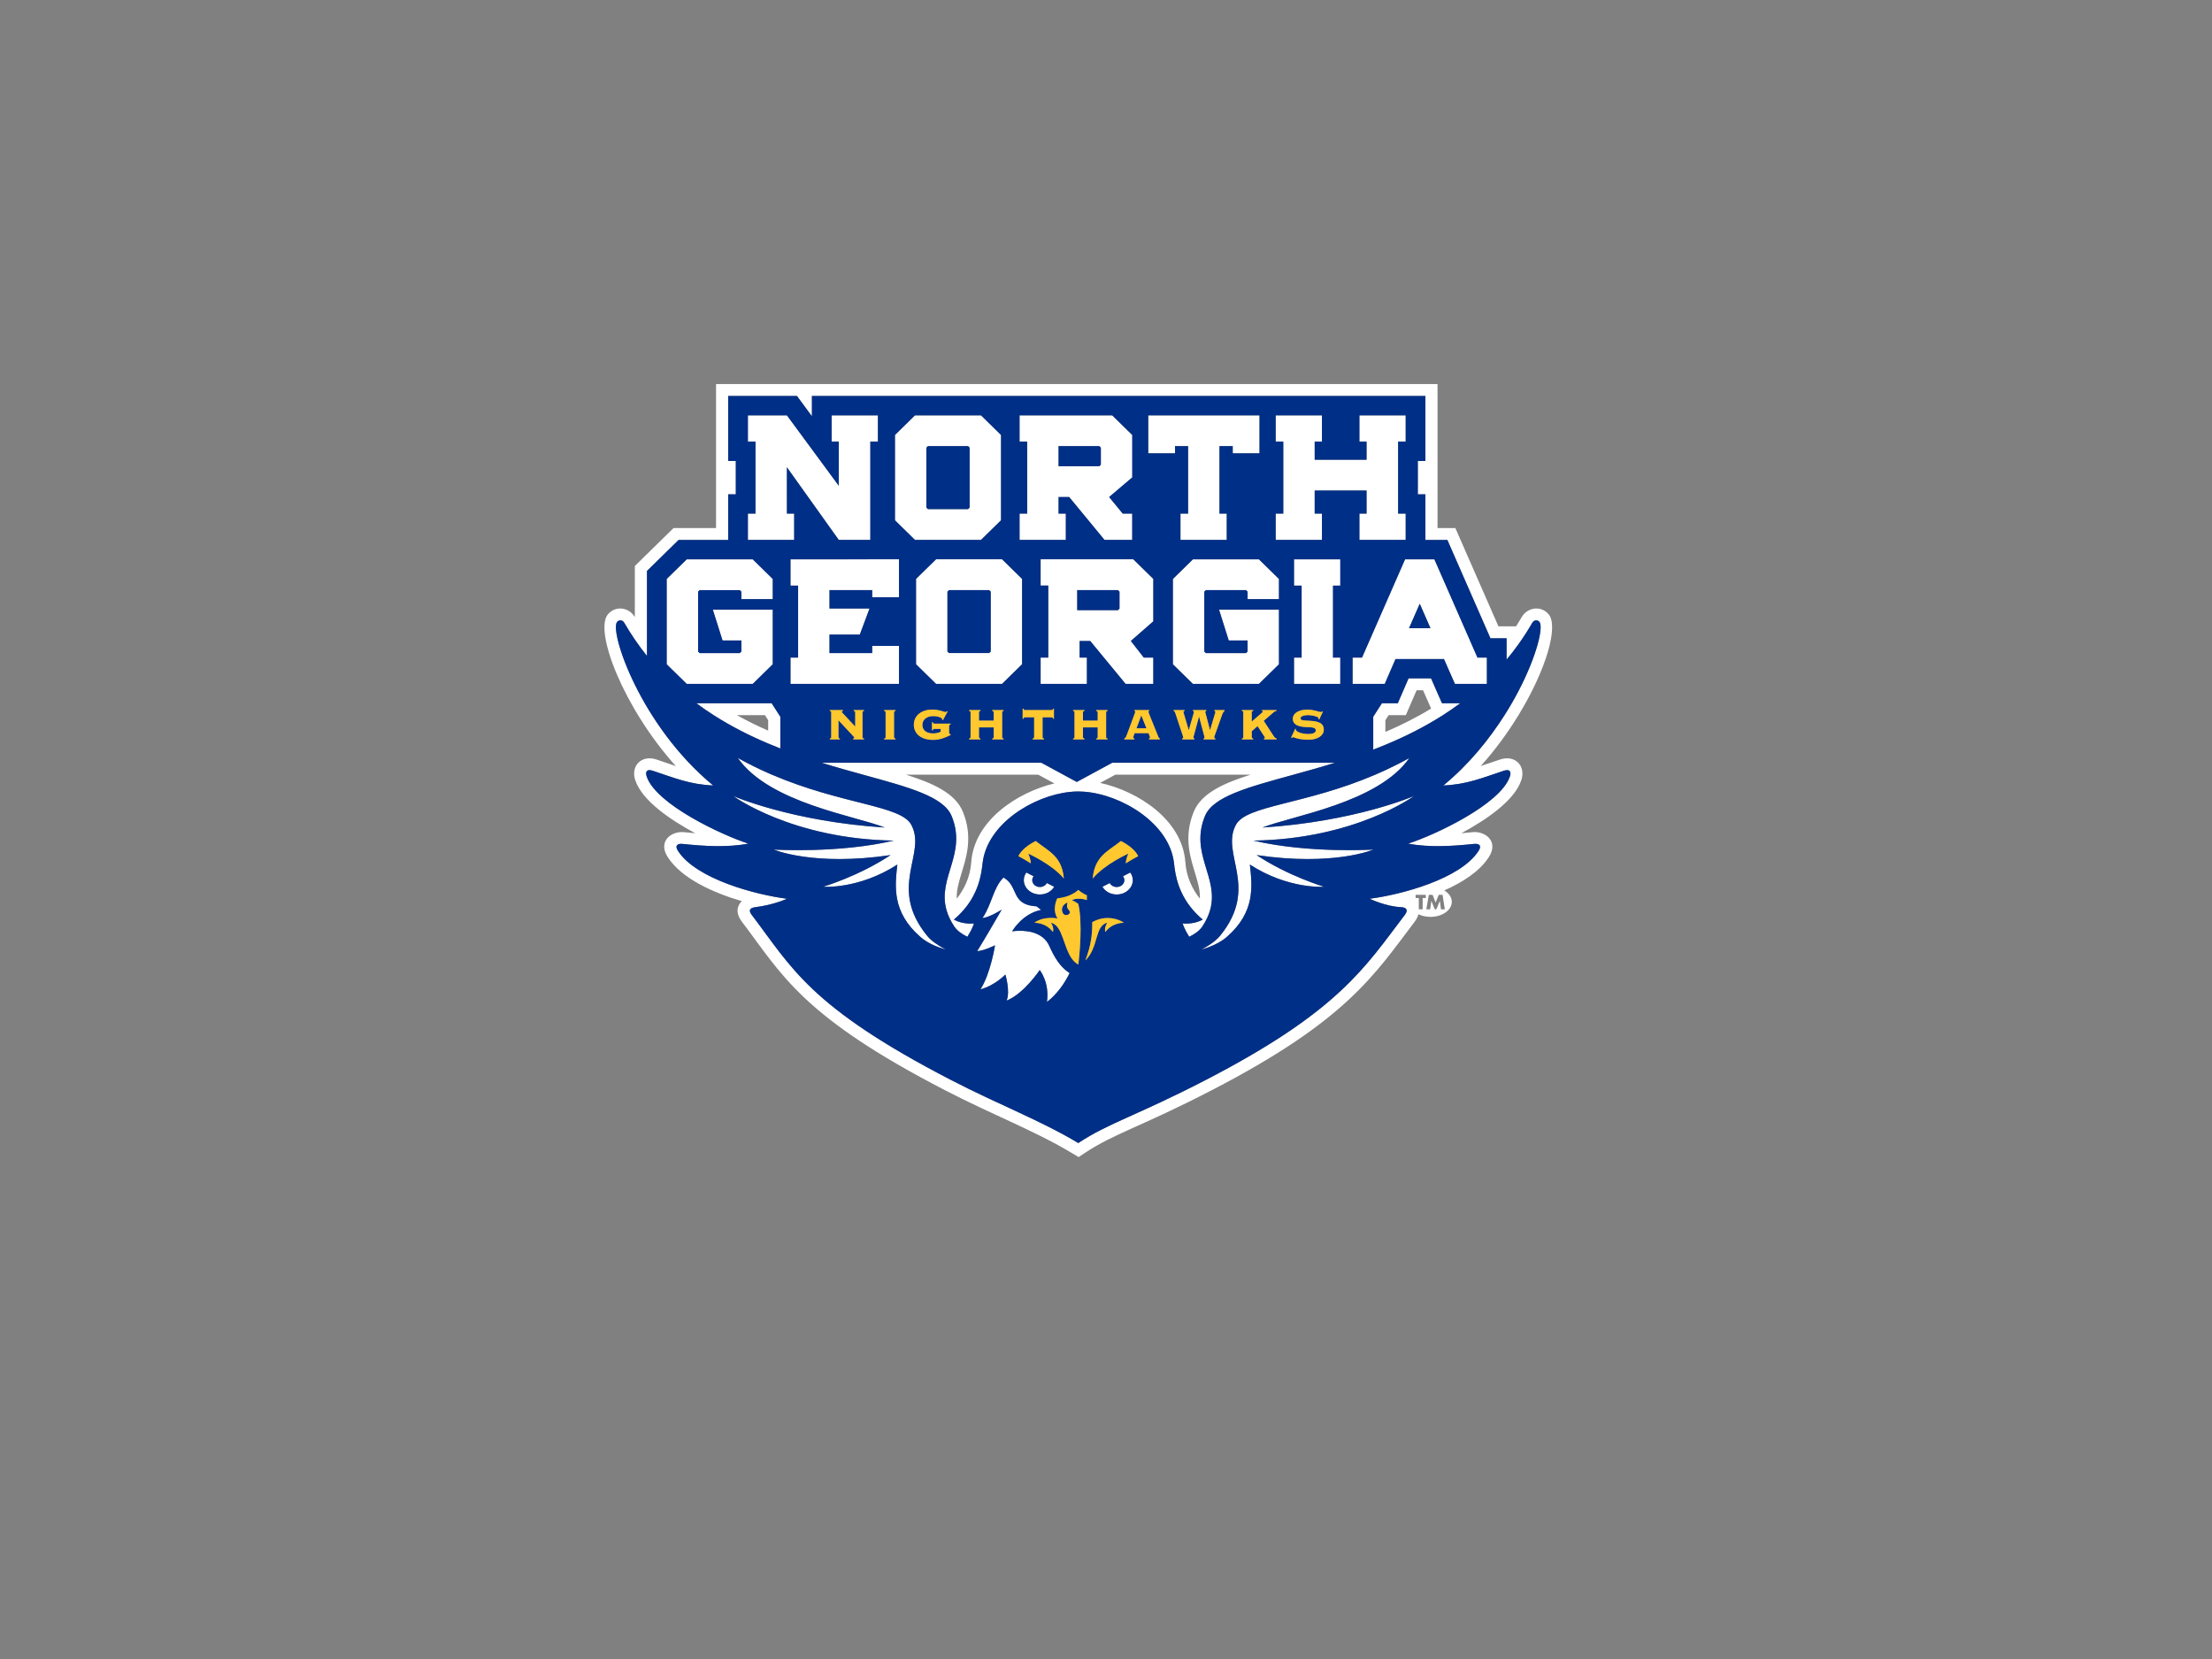 <svg clip-rule="evenodd" fill-rule="evenodd" stroke-linejoin="round" stroke-miterlimit="1.414" viewBox="0 0 8 6" xmlns="http://www.w3.org/2000/svg"><rect x="0" y="0" width="8" height="6" fill="#808080" stroke="none"/><g fill-rule="nonzero" transform="matrix(.034 0 0 .034 2.186 1.389)"><path d="m11.872 0v15.316h-4.52l-4.117 4.037v5.438c-.002-.004-.005-.008-.008-.012-.576-.994-1.987-1.271-2.84-.309-1.542 1.748 1.657 10.002 7.209 16.165-.65-.214-1.317-.454-2.058-.698-1.613-.531-2.766.694-2.256 2.207.714 2.124 3.606 4.15 6.381 5.635-.406-.034-.81-.072-1.207-.113-1.286-.134-2.83.933-1.715 2.662 1.47 2.276 4.827 3.778 7.869 4.674-.501.491-.696 1.259.024 2.205 1.062 1.396 1.978 2.707 2.988 4.01 1.036 1.333 2.182 2.675 3.682 4.09 2.998 2.83 7.345 5.889 14.936 9.814 5.128 2.653 9.523 4.299 13.498 6.686l.703.421.68-.453c1.521-1.008 2.975-1.692 5.039-2.625 2.078-.938 4.683-2.091 8.429-4.029 7.142-3.694 11.475-6.75 14.577-9.629 1.548-1.439 2.777-2.82 3.882-4.191 1.084-1.344 2.06-2.692 3.127-4.094.213-.28.344-.551.411-.809.363.174.805.278 1.279.278 1.254 0 2.271-.717 2.271-1.598 0-.488-.31-.922-.8-1.215 1.976-.875 3.765-2.035 4.734-3.535 1.115-1.729-.431-2.796-1.717-2.662-.397.041-.799.079-1.205.113 2.775-1.485 5.665-3.511 6.379-5.635.51-1.514-.641-2.738-2.254-2.207-.74.244-1.409.482-2.059.695 1.537-1.705 2.891-3.569 4.016-5.412h.027v-.041c2.924-4.804 4.277-9.449 3.165-10.709-.853-.962-2.264-.685-2.84.309-.197.34-.4.669-.608.994h-1.877l-4.584-10.457h-1.894v-15.316zm1.293 1.268h7.316l1.59 2.162v-2.162h65.254v6.912h-.804v3.545h.804v4.859h2.34l4.58 10.457h1.719v2.27c.445-.534.878-1.09 1.293-1.674.504-.708.984-1.45 1.438-2.236.183-.317.542-.352.759-.108.455.518-.262 3.589-2.197 7.313-.44.845-.945 1.724-1.512 2.615-1.636 2.577-3.798 5.251-6.504 7.478 2.516-.11 4.129-.807 6.438-1.57.579-.19.822.058.633.623-.994 2.953-8.002 6.232-10.811 7.131 2.237.435 4.777.265 6.988.033.594-.061.847.196.496.741-1.939 3.003-8.267 4.666-11.586 5.093 0 0 1.729.827 3.334.891.57.023.804.302.414.814-4.241 5.574-7.007 10.237-21.156 17.556-7.436 3.847-10.352 4.579-13.586 6.724-3.996-2.4-8.414-4.057-13.57-6.724-15.059-7.789-16.931-11.981-21.174-17.556-.39-.512-.152-.743.414-.814 1.969-.247 3.338-.891 3.338-.891-3.32-.427-9.651-2.09-11.59-5.093-.352-.545-.096-.802.498-.741 2.211.232 4.749.402 6.986-.033-2.809-.899-9.816-4.178-10.809-7.131-.19-.565.052-.813.631-.623 2.309.763 3.924 1.46 6.439 1.57-7.756-6.387-11.074-16.432-10.215-17.406.218-.243.576-.208.76.108.358.617.734 1.206 1.121 1.775.415.609.845 1.191 1.291 1.746v-2.115-6.926l3.362-3.295h5.277v-4.861h.811v-3.545h-.811v-6.912zm2.094 2.056v2.799h.81v7.658h-.81v2.799h4.923v-2.799h-.771l-.002-4.931 5.518 7.73h3.357v-9.404-1.053h.807v-2.799h-4.924v2.799h.76v4.693l-2.422-3.287-3.096-4.205zm56.143 0v2.799h.809v7.658h-.809v2.799h4.924v-2.799h-.774v-2.453h5.516v2.453h-.76v2.799h4.924v-2.799h-.807v-7.658h.807v-2.799h-4.924v2.799h.76v1.928h-5.516v-1.928h.774v-1.228-1.571zm-38.367.002-2.131 2.09v9.074l2.131 2.09h7.019l2.133-2.09v-7.951-1.123l-2.133-2.09zm11.123 0v2.799h.81v7.656h-.81v2.799h4.924v-2.799h-.774v-1.763h1.129l3.758 4.562h2.947v-2.799h-1.008l-1.447-1.763 2.459-2.092v-3.627-.885l-.531-.52-1.602-1.568zm13.688 0v4.039h2.849v-.761h1.391v7.177h-.812v2.799h4.923v-2.799h-.771v-7.177h1.408v.761h2.85v-.381-2.089-1.569zm-23.434 3.277h4.267l.168.167v6.367l-.168.166h-4.267l-.17-.166v-6.323-.045zm13.896 0h4.328l.168.165v1.806l-.168.164h-4.328zm-16.977 12.034-11.541.005v2.799h.812v7.657h-.812v2.798h2.88l8.661-.003v-.122-3.916h-2.852v.76h-4.537v-1.969h3.225l.129-.351.904-2.418h-4.258v-1.961h4.537v.762h2.852zm15.068 0v2.798h.81v7.659h-.81v2.798h4.924v-.121-2.677h-.776v-1.764h1.129l3.66 4.441.1.121h2.947v-.121-2.677h-1.01l-1.378-1.764 2.39-2.092v-4.512l-2.131-2.089zm-11.123.002-2.131 2.089v9.073l2.006 1.969.125.123h7.021l.123-.123 2.008-1.969v-3.506-5.567l-2.133-2.089h-1.373zm49.891.002-1.172 2.673-3.182 7.262-.228.522h-.109-.893v2.798h3.42l.055-.126.324-.752.613-1.413.154-.355h5.153l1.168 2.646h3.398v-.335-1.805-.658h-1l-4.582-10.457h-2.576zm-76.412.002-2.133 2.089v9.075l2.133 2.089h7.019l.129-.125 2.004-1.964v-5.805h-.598-5.777l1.033 3.277h2.002v1.174l-.168.166h-4.269l-.166-.166v-6.367l.166-.164h4.267l.17.164v.791h3.34v-2.145l-2.133-2.09h-7.019zm53.846 0-2.133 2.089v9.075l2.002 1.964.129.127h7.02l.128-.127 2.004-1.964v-5.805h-.595-5.78l1.036 3.277h2v1.174l-.168.166h-4.268l-.168-.166v-6.367l.168-.166h4.268l.168.166v.791h3.339v-2.145l-2.132-2.09h-7.018zm10.75 0v2.798h.81v7.657h-.81v2.798h4.924v-.126-2.672h-.774v-7.657h.774v-2.798zm-36.699 3.273h4.269l.168.166v6.367l-.168.164h-4.269l-.166-.164v-2.154-4.213zm13.641 0h4.326l.17.164v1.807l-.17.164h-4.326zm36.434 1.453 1.141 2.604h-2.282zm-1.191 7.938-.202.463-.607 1.406-.338.777h-.162-1.525l-.815 1.27-.107.166v3.5c.43-.165.859-.337 1.291-.516 2.064-.855 4.133-1.881 6.121-3.152.622-.398 1.236-.82 1.84-1.268h-1.938l-.062-.139-1.106-2.507zm.855 1.267h.686l.859 1.944c-1.582.966-3.22 1.781-4.865 2.486v-1.248l.344-.533h1.83zm-70.131 1.377-4.272.002h-2.207c.605.449 1.217.872 1.84 1.27 1.884 1.204 3.842 2.188 5.797 3.015.431.183.863.358 1.293.526v-1.356-2.019l-.108-.166-.814-1.272zm-2.174 1.272h2.99l.342.531v1.113c-1.121-.491-2.237-1.034-3.332-1.644zm.103 4.551c3.352 4.801 12.542 6.154 15.625 7.4-9.902-.64-16.111-3.352-16.111-3.352s6.254 4.583 17.076 4.741c-5.848 1.382-12.77.957-12.77.957s4.24 1.804 12.432.584c-3.376 2.243-7.171 3.367-7.171 3.367s3.769.299 7.888-2.36c-.246 2.267-.61 5.025 2.444 7.69.75.655 1.729 1.067 2.623 1.328.031.009.063.019.093.027-.026-.013-.053-.028-.08-.043-.781-.417-1.484-.898-1.914-1.425-4.236-5.209.008-8.717-1.691-11.818-1.134-2.073-7.357-2.124-14.814-5.319-.134-.057-.267-.113-.401-.172-1.06-.466-2.139-.997-3.231-1.606zm71.437 0c-.861.48-1.715.912-2.555 1.3-.361.168-.72.324-1.076.477-7.458 3.195-13.681 3.246-14.814 5.318-1.7 3.102 2.545 6.612-1.692 11.82-.3.367-.733.71-1.23 1.026-.241.154-.497.301-.762.441.285-.08.58-.179.875-.293.654-.253 1.307-.595 1.842-1.062 3.054-2.665 2.69-5.422 2.443-7.69 4.119 2.659 7.889 2.36 7.889 2.36s-3.798-1.124-7.174-3.368c8.193 1.22 12.432-.584 12.432-.584s-6.918.425-12.768-.957c10.822-.158 17.074-4.738 17.074-4.738s-6.207 2.71-16.109 3.35c3.083-1.246 12.272-2.599 15.625-7.401zm-62.526.509c1.534.475 3.017.887 4.407 1.268 4.847 1.334 8.571 2.318 9.427 4.404 1.645 4.013-1.503 6.514-.56 9.952.154.563.414 1.151.828 1.775.297.449.787.813 1.408 1.113.23-.37.434-.747.586-1.113.041-.103.082-.205.115-.305-.228.02-.441.02-.638.006-.935-.061-1.502-.42-1.502-.42.26-.216.493-.437.711-.66 1.908-1.966 2.214-4.139 2.338-5.299.443-4.174 5.35-7.213 9.306-7.619.299-.031.594-.049.879-.049.198 0 .4.011.604.026 3.988.288 9.13 3.371 9.584 7.642.122 1.16.43 3.334 2.34 5.299.216.224.449.444.71.66 0 0-.568.359-1.503.42-.198.014-.41.014-.639-.006.034.1.071.202.115.305.151.366.357.745.586 1.113.621-.3 1.113-.664 1.41-1.113.414-.624.673-1.212.826-1.775.943-3.438-2.205-5.939-.56-9.952.855-2.086 4.58-3.07 9.428-4.404 1.39-.381 2.872-.793 4.406-1.268h-4.537-19.16l-3.459 1.875-.311.166-.293-.156-3.475-1.885h-18.838zm8.973 1.268h14.07l1.717.93c-3.991.96-8.534 3.981-8.842 8.384-.111 1.616-.778 2.907-1.541 3.876-.035-.795.166-1.58.438-2.479.137-.46.282-.921.41-1.393.139-.516.253-1.043.318-1.589.136-1.153.048-2.407-.519-3.793-.825-2.009-3.299-3.046-5.784-3.85-.087-.029-.178-.057-.267-.086zm22.275 0h14.391c-.088.029-.178.057-.265.086-2.485.804-4.96 1.841-5.785 3.85-.568 1.386-.656 2.64-.52 3.793.065.546.18 1.073.318 1.589.128.472.274.933.412 1.393.27.899.473 1.683.438 2.478-.763-.968-1.432-2.26-1.545-3.875-.312-4.492-4.995-7.543-9.06-8.437l1.617-.877zm-9.473 10.406c-.17.236-.265.514-.265.813 0 .843.766 1.525 1.711 1.525.66 0 1.231-.333 1.517-.82l-.777-.399c-.132.249-.414.424-.743.424-.449 0-.814-.327-.814-.727 0-.156.056-.298.15-.416zm11.059 0-.779.4c.094.118.148.261.148.416 0 .402-.363.727-.812.727-.33 0-.615-.175-.742-.424l-.78.399c.287.487.858.82 1.522.82.944 0 1.711-.682 1.711-1.525 0-.299-.1-.578-.268-.813zm-13.486.533c-1.114 1.118-1.236 2.857-2.24 4.315.799-.088 2.047-.897 2.047-.897s-.627 1.093-1.356 2.33c-.22.373-.448.757-.673 1.131-.2.334-.398.658-.58.953.717-.027 1.902-.623 1.902-.623s-.483 3.05-1.553 4.686c1.539-.401 2.651-1.578 2.651-1.578s.545 1.782.132 2.777c1.838-.727 3.522-3.254 3.522-3.254s1.069 1.318.769 3.401c1.132-.879 1.9-2.032 2.413-3.077-.705-.455-1.33-1.119-2-2.527-.054-.114-.107-.231-.161-.353-.175-.395-.426-.698-.716-.926-1.248-.983-3.241-.631-3.241-.631s1.078-1.896 3.084-2.277l-.474-.381c-2.814-.155-1.859-2.132-3.526-3.069zm43.84 1.842h1.082v.34h-.128-.207v1.201h-.403-.006v-.055-.949-.197h-.338zm1.403 0h.402l.012.033.307.791.337-.824h.405l.238 1.541h-.408l-.115-.887h-.004l-.375.887h-.164l-.36-.887h-.004l-.131.887h-.406l.233-1.346z" fill="#fff"/><path d="m13.165 1.268v6.912h.81v3.545h-.81v4.861h-5.278l-3.361 3.293v9.043c-.446-.555-.876-1.137-1.291-1.744-.387-.569-.763-1.161-1.121-1.78-.184-.316-.542-.348-.76-.103-.859.974 2.459 11.017 10.214 17.404-2.514-.11-4.13-.809-6.439-1.57-.579-.191-.821.057-.631.621.993 2.953 8 6.234 10.809 7.133-2.237.435-4.775.263-6.986.033-.594-.062-.849.197-.498.74 1.939 3.004 8.27 4.667 11.59 5.094 0 0-1.369.645-3.338.891-.566.071-.804.303-.414.814 4.243 5.574 6.115 9.766 21.174 17.555 5.156 2.667 9.574 4.324 13.57 6.723 3.234-2.144 6.15-2.876 13.586-6.723 14.149-7.319 16.915-11.981 21.156-17.555.39-.511.156-.792-.414-.814-1.605-.064-3.334-.891-3.334-.891 3.319-.427 9.648-2.09 11.586-5.094.352-.543.098-.802-.496-.74-2.211.23-4.751.402-6.988-.033 2.809-.899 9.818-4.18 10.811-7.133.19-.564-.054-.812-.633-.621-2.309.761-3.922 1.46-6.437 1.57 2.705-2.227 4.867-4.9 6.504-7.478.566-.89 1.071-1.771 1.511-2.618 1.935-3.722 2.653-6.792 2.198-7.308-.218-.245-.576-.213-.76.103-.454.787-.934 1.532-1.438 2.239-.415.583-.848 1.139-1.293 1.672v-2.061-.207h-1.718l-4.581-10.457h-2.339v-4.859h-.805v-3.545h.805v-6.912h-65.255v2.16l-1.59-2.16zm2.094 2.058h4.15l3.096 4.201 2.422 3.29v-3.436-1.258h-.76v-2.797h4.924v2.797h-.807v10.457h-3.357l-5.518-7.73.002 4.931h.772v2.799h-.817-4.107v-2.799h.81v-7.658h-.81zm17.775 0h7.019l2.133 2.09v9.074l-2.133 2.09h-5.902-.984-.133l-2.131-2.09v-7.472-1.602zm11.123 0h9.855l1.602 1.571.531.517v4.514l-2.459 2.09 1.447 1.763h1.008v2.799h-2.947l-3.758-4.562h-1.129v1.763h.774v2.799h-4.03-.894v-2.799h.81v-7.291-.367h-.81zm13.688 0h11.838v4.039h-2.85v-.761h-1.408v7.177h.772v2.799h-4.924v-2.799h.812v-7.177h-1.39v.761h-2.85v-1.094-1.375zm13.557 0h4.922v2.797h-.772v1.93h5.516v-1.93h-.76v-1.226-1.571h4.924v2.797h-.807v7.658h.807v2.799h-.068-1.168-3.688v-2.799h.76v-2.453h-5.516v2.453h.772v2.799h-4.922v-2.799h.808v-6.277-1.381h-.808v-1.226zm-36.99 3.278-.168.166v6.367l.168.164h4.267l.168-.164v-6.367l-.168-.166h-.34zm13.896 0v2.134h4.328l.17-.164v-1.806l-.17-.164zm-16.977 12.033v4.041h-2.852v-.762h-4.537v1.961h4.258l-.903 2.418-.132.351h-3.223v1.969h4.537v-.762h2.852v4.04l-8.659.003h-.992-1.89v-.125-2.673h.812v-3.661-3.996h-.601-.211v-1.615-1.183zm3.945 0h7.02l2.132 2.091v9.075l-2.007 1.968-.123.122h-7.022l-.125-.122-2.006-1.968v-3.508-5.567zm11.121 0h9.858l2.13 2.089v4.512l-2.39 2.092 1.379 1.764h1.01v2.798h-2.948l-.101-.121-3.659-4.441h-1.128v1.764h.773v2.798h-4.924v-.121-2.677h.813v-7.659h-.813zm38.77.004h3.117l4.583 10.457h1.002v2.798h-.36-1.916-1.125l-1.166-2.646h-5.154l-.153.355-.611 1.412-.326.754-.055.125h-.551-2.869v-.125-1.289-1.385h1.002l.229-.521 3.181-7.26 1.172-2.676zm-76.412.002h7.019l2.131 2.089v2.145h-3.338v-.586-.205l-.17-.166h-4.265l-.17.166v6.367l.17.164h4.265l.17-.164v-1.174h-2.002l-1.035-3.277h6.375v5.805l-2.002 1.964-.129.125h-.834-5.722-.463l-2.133-2.089v-.393-8.682zm53.846 0h7.02l2.131 2.089v2.145h-3.338v-.586-.205l-.17-.166h-4.268l-.168.166v6.367l.168.164h4.268l.17-.164v-1.174h-2.004l-1.033-3.277h6.375v5.805l-2.002 1.964-.129.125h-7.02l-.131-.125-2.002-1.964v-9.075zm10.75 0h4.924v2.798h-.773v7.657h.773v2.798h-4.924v-.125-2.673h.811v-7.657h-.811zm-36.699 3.273-.166.166v6.367l.166.164h4.27l.168-.164v-2.154-4.213l-.168-.166zm13.639 0v2.135h4.33l.168-.166v-1.805l-.168-.164zm36.436 1.453-1.14 2.604h2.281zm-1.191 7.938h2.393l1.103 2.507.063.139h1.937c-.604.448-1.219.87-1.84 1.268-1.989 1.271-4.057 2.297-6.121 3.152-.431.179-.861.351-1.291.516v-1.354-2.146l.107-.166.815-1.27h1.689l.336-.775.608-1.407zm-69.275 2.644h1.529l.814 1.272.108.166v3.375c-.43-.168-.862-.343-1.293-.526-1.955-.827-3.913-1.812-5.797-3.015-.623-.398-1.236-.821-1.84-1.27h2.207l4.271-.002zm28.23.576h.09c.03.125.06.153.173.153h2.801c.115 0 .144-.028.174-.153h.086v1.075h-.086c-.03-.124-.059-.155-.174-.155h-.951v2.094c0 .113.026.144.152.174v.082h-1.203v-.082c.126-.03.158-.061.158-.174v-2.094h-.957c-.113 0-.143.031-.173.155h-.09v-.379-.127zm-9.612.102c.78 0 1.24.265 1.403.265.055 0 .096-.03.15-.095l.072.031-.213.393-.015.031-.272.502-.08-.03c.013-.017.02-.035.02-.054 0-.166-.443-.35-.981-.35-.688 0-1.142.386-1.142.932 0 .557.423.908 1.131.908.29 0 .55-.053.816-.172v-.308h-.66c-.115 0-.144.024-.174.148h-.086v-.855h.086c.03.125.059.148.174.148h1.713v.088c-.128.03-.158.067-.158.18v.689c0 .113.03.142.158.172v.082c-.635.309-1.18.517-1.858.517-1.33 0-2.049-.695-2.049-1.615 0-.347.108-.664.309-.924.025-.031.05-.061.076-.089.335-.365.875-.594 1.58-.594zm39.897.004c.731 0 1.234.256 1.421.256.067 0 .102-.005.145-.077l.078.036-.174.375-.213.455-.078-.035c.006-.037.018-.059.018-.077 0-.15-.446-.312-.969-.343-.057-.004-.116-.008-.174-.008-.059 0-.113.004-.166.008-.397.03-.619.167-.619.33 0 .243.35.232 1.027.267.98.054 1.452.309 1.452.938 0 .606-.617 1.076-1.639 1.076-1.064 0-1.577-.279-1.645-.279-.041 0-.073.033-.121.093l-.078-.035.442-.949.078.035c-.013.018-.02.036-.02.055 0 .214.589.473 1.344.473.507 0 .785-.154.785-.374 0-.343-.386-.337-.978-.361-.979-.036-1.469-.321-1.469-.885 0-.138.035-.268.105-.384.209-.354.72-.59 1.448-.59zm-50.8.047h1.391v.084c-.084.023-.121.06-.121.101 0 .043.044.077.097.137l.206.221.216.232.914.982v-1-.214-.286c0-.113-.03-.143-.158-.173v-.084h1.09v.084c-.128.03-.158.06-.158.173v2.604c0 .112.03.144.158.174v.082h-1.15v-.082c.085-.024.123-.061.123-.102s-.043-.082-.098-.142l-1.59-1.709v1.779c0 .112.024.144.151.174v.082h-1.071v-.082c.128-.03.153-.062.153-.174v-2.055-.263-.286c0-.113-.025-.143-.153-.173zm5.783 0h1.202v.084c-.127.03-.157.06-.157.173v2.604c0 .112.03.144.157.174v.082h-1.202v-.082c.127-.03.151-.062.151-.174v-2.166-.152-.286c0-.113-.024-.143-.151-.173zm9.036 0h1.203v.084c-.126.03-.158.06-.158.173v.866h1.574v-.58-.069-.217c0-.113-.031-.143-.158-.173v-.084h1.203v.084c-.128.03-.151.06-.151.173v2.604c0 .112.023.144.151.174v.082h-1.203v-.082c.127-.03.158-.062.158-.174v-1.02h-1.574v1.02c0 .112.032.144.158.174v.082h-1.203v-.082c.126-.03.152-.062.152-.174v-2.318-.022-.264c0-.113-.026-.143-.152-.173zm11.061 0h1.203v.084c-.126.03-.158.06-.158.173v.866h1.572v-.58-.28-.006c0-.113-.029-.143-.156-.173v-.084h1.203v.084c-.123.028-.149.059-.151.162 0 .003-.002.006-.002.011v2.604c0 .112.025.144.153.174v.082h-1.203v-.082c.127-.03.156-.062.156-.174v-1.02h-1.572v1.02c0 .112.032.144.158.174v.082h-1.203v-.082c.126-.03.152-.062.152-.174v-2.318-.233-.053c0-.113-.026-.143-.152-.173zm6.521 0h1.578v.084c-.058.005-.082.027-.087.076 0 .006-.002.012-.002.019 0 .018.018.089.054.184l.073.18.935 2.318c.031.077.05.133.158.174v.082h-1.16v-.082c.078-.018.115-.054.115-.108 0-.028-.012-.071-.037-.136l-.128-.337h-1.474l-.129.338c-.018.041-.024.071-.024.101 0 .078.043.119.127.143v.082h-1.082v-.082c.175-.089.219-.244.285-.428l.768-2.065.066-.179c.034-.089.051-.15.053-.178 0-.001.002-.005.002-.006 0-.065-.024-.089-.092-.096v-.084zm4.172 0h1.16v.084c-.001 0-.002.002-.003.002-.082.017-.118.047-.118.117 0 .03.013.072.032.125l.062.215.475 1.601.463-1.601.064-.221c.018-.065.024-.102.024-.119 0-.065-.032-.096-.104-.119v-.016-.068h1.416v.084c-.072.023-.109.054-.109.113 0 .012.012.054.031.125l.057.221.419 1.601.479-1.601.064-.221c.019-.071.032-.108.032-.119 0-.065-.031-.096-.104-.119v-.059-.025h1.07v.084c-.132.118-.198.255-.259.422l-.012.037-.799 2.242c-.017.047-.029.089-.029.131 0 .053.036.081.121.105v.096h-1.246v-.082c.072-.024.103-.054.103-.119 0-.03-.013-.072-.025-.125l-.561-2.113-.574 2.114c-.013.053-.025.095-.025.125 0 .065.031.095.103.119v.082h-1.295v-.096c.084-.017.11-.04.11-.123 0-.03-.007-.066-.026-.113l-.744-2.242-.096-.286c-.025-.07-.047-.114-.111-.15-.014-.007-.026-.016-.045-.023v-.084zm7.26 0h1.205v.084c-.127.03-.158.06-.158.173v.967l.787-.681.26-.227c.091-.077.144-.131.144-.16 0-.054-.029-.072-.101-.072v-.084h1.541v.084c-.169.03-.255.101-.334.173l-.33.286-.69.597 1.002 1.545c.12.184.206.309.369.35v.082h-1.347v-.082c.066-.018.101-.054.101-.102 0-.054-.047-.101-.089-.166l-.69-1.062-.623.545v.611c0 .112.031.144.158.174v.082h-1.205v-.082c.128-.03.152-.062.152-.174v-2.318-.286c0-.113-.024-.143-.152-.173zm-10.699.564-.514 1.371h1.063zm-42.922 4.529c1.094.609 2.174 1.14 3.23 1.606.134.059.268.116.401.174 7.457 3.195 13.682 3.242 14.814 5.314 1.7 3.103-2.544 6.612 1.693 11.82.429.527 1.132 1.009 1.912 1.426.027.015.052.028.078.043-.03-.009-.059-.018-.089-.027-.895-.261-1.875-.671-2.625-1.326-3.055-2.667-2.69-5.424-2.444-7.692-4.12 2.659-7.89 2.36-7.89 2.36s3.797-1.124 7.173-3.368c-8.192 1.22-12.432-.586-12.432-.586s6.92.427 12.77-.955c-10.822-.157-17.076-4.74-17.076-4.74s6.209 2.71 16.111 3.352c-3.083-1.247-12.274-2.599-15.627-7.401zm71.438 0c-3.352 4.802-12.542 6.155-15.625 7.401 9.903-.641 16.109-3.352 16.109-3.352s-6.252 4.583-17.074 4.74c5.849 1.382 12.768.956 12.768.956s-4.239 1.805-12.432.585c3.376 2.244 7.174 3.368 7.174 3.368s-3.77.299-7.889-2.36c.246 2.268.609 5.026-2.445 7.692-.535.466-1.186.807-1.84 1.06-.295.115-.59.212-.875.293.265-.14.521-.287.762-.441.497-.318.93-.661 1.23-1.028 4.237-5.208-.007-8.717 1.692-11.82 1.134-2.072 7.357-2.119 14.814-5.314.356-.153.715-.311 1.076-.479.84-.39 1.695-.82 2.555-1.3zm-62.525.51h23.377l3.475 1.883.293.16.31-.168 3.459-1.875h23.697c-1.533.475-3.016.887-4.406 1.27-4.847 1.332-8.571 2.314-9.428 4.402-1.645 4.011 1.504 6.514.563 9.951-.155.564-.414 1.151-.828 1.776-.298.448-.789.813-1.41 1.113-.229-.37-.435-.748-.586-1.113-.043-.103-.082-.205-.116-.305.229.02.442.02.639.008.935-.062 1.504-.42 1.504-.42-.261-.216-.495-.439-.711-.662-1.91-1.966-2.217-4.139-2.34-5.299-.453-4.271-5.595-7.353-9.584-7.643-.203-.015-.406-.025-.603-.025-.285 0-.58.017-.879.049-3.956.407-8.863 3.445-9.307 7.619-.124 1.16-.429 3.334-2.338 5.299-.217.223-.451.446-.711.662 0 0 .567.358 1.502.42.198.012.41.012.639-.008-.034.1-.073.2-.115.303-.153.366-.356.745-.586 1.115-.621-.3-1.111-.666-1.408-1.113-.414-.625-.675-1.212-.829-1.776-.942-3.437 2.206-5.94.561-9.951-.855-2.088-4.58-3.07-9.428-4.402-1.39-.383-2.872-.795-4.406-1.27zm22.773 8.326c1.396 1.107 2.794 1.617 2.998 3.989-1.303-1.555-3.803-2.656-3.803-2.656.278.532.283 1.041.283 1.041s-.564-.376-1.32-.766c.306-.624.984-1.171 1.842-1.608zm9.066 0c.855.437 1.535.984 1.838 1.608-.756.39-1.316.765-1.316.765s.006-.508.283-1.041c0 0-2.498 1.102-3.805 2.657.204-2.372 1.602-2.882 3-3.989zm-10.062 3.348.78.399c-.094.118-.151.263-.151.418 0 .401.366.726.815.726.328 0 .611-.175.742-.424l.777.399c-.286.487-.857.82-1.517.82-.945 0-1.711-.68-1.711-1.523 0-.3.095-.58.265-.815zm11.059 0c.168.235.268.515.268.815 0 .843-.768 1.523-1.713 1.523-.662 0-1.231-.333-1.518-.82l.778-.399c.127.249.412.424.742.424.449 0 .813-.325.813-.727 0-.155-.054-.299-.149-.417zm-13.488.533c1.668.937.714 2.914 3.528 3.069l.474.379c-2.006.381-3.084 2.277-3.084 2.277s1.993-.348 3.24.633c.292.23.542.531.717.926.054.122.108.237.16.351.67 1.408 1.295 2.073 2 2.529-.512 1.045-1.28 2.196-2.412 3.075.3-2.083-.767-3.399-.767-3.399s-1.686 2.527-3.524 3.254c.413-.995-.132-2.777-.132-2.777s-1.112 1.175-2.651 1.578c1.071-1.638 1.553-4.686 1.553-4.686s-1.185.595-1.902.623c.182-.296.38-.619.58-.953.225-.372.453-.758.673-1.131.729-1.237 1.356-2.328 1.356-2.328s-1.248.807-2.047.895c1.004-1.458 1.125-3.197 2.238-4.315zm7.963 1.317s.301.312.903.572v.51c-.514-.179-1.233-.213-1.58.013 0 0 .42.191.671.397.238 1.002.268 2.367.227 3.582-.016.447-.041.875-.068 1.258-.069.945-.157 1.609-.157 1.609-.586-.321-.931-.937-1.201-1.609-.167-.417-.306-.852-.455-1.258-.287-.779-.613-1.44-1.258-1.59.385.619.209.986.209.986-.767-1.035-1.972-.97-1.972-.97 1.037-.761 2.468-.457 2.468-.457-.627-1.005-.023-2.147-.023-2.147 1.442-.12 2.187-.844 2.234-.894zm-1.138 1.336c-.877.323-.643 1.272-.264 1.33.345.053.528-.153.498-.334-.039-.226-.461-.345-.234-.996zm4.324 1.656c.843.016 1.471.364 1.666.508 0 0-1.207-.065-1.975.97 0 0-.175-.367.211-.986-.685.159-.907.802-1.142 1.588-.118.399-.241.833-.424 1.26-.18.413-.418.817-.772 1.174.121-.343.261-.723.385-1.174.1-.367.19-.777.254-1.256.064-.475.1-1.017.094-1.641.614-.344 1.197-.453 1.703-.443z" fill="#002f87"/><path d="m44.487 34.527v1.074h.092c.031-.123.061-.154.176-.154h.955v2.094c0 .112-.031.144-.159.174v.082h1.204v-.082c-.128-.03-.151-.062-.151-.174v-2.094h.949c.115 0 .144.031.174.154h.086v-.378-.192-.504h-.086c-.03.125-.059.153-.174.153h-2.798c-.115 0-.145-.028-.176-.153zm-9.609.102c-.704 0-1.246.229-1.581.594-.026.03-.051.059-.076.089-.201.26-.31.575-.31.924 0 .92.72 1.613 2.05 1.613.678 0 1.221-.206 1.856-.515v-.082c-.128-.03-.156-.06-.156-.172v-.689c0-.113.028-.149.156-.178v-.09h-1.711c-.115 0-.144-.025-.174-.149h-.086v.856h.086c.03-.124.059-.148.174-.148h.66v.308c-.265.119-.525.172-.816.172-.708 0-1.131-.351-1.131-.908 0-.546.454-.932 1.143-.932.538 0 .98.184.98.35 0 .019-.007.035-.02.052l.081.032.271-.502.016-.031.213-.393-.073-.031c-.053.066-.095.095-.15.095-.163 0-.622-.265-1.402-.265zm39.896.004c-.728 0-1.239.236-1.448.59-.07.116-.105.246-.105.384 0 .564.49.849 1.469.885.592.024.978.018.978.361 0 .22-.277.373-.785.373-.756 0-1.342-.259-1.342-.474 0-.018.005-.035.018-.053l-.078-.035-.442.949.078.037c.048-.06.08-.095.122-.095.067 0 .58.279 1.644.279 1.021 0 1.639-.47 1.639-1.076 0-.629-.471-.884-1.451-.938-.678-.035-1.028-.024-1.028-.267 0-.163.222-.301.619-.331.053-.003.109-.007.166-.007.059 0 .117.004.174.007.523.032.969.194.969.344 0 .018-.011.041-.018.076l.079.036.212-.456.174-.375-.078-.035c-.042.072-.078.076-.144.076-.188 0-.691-.255-1.422-.255zm-50.8.048v.084c.127.029.153.058.153.17v2.608c0 .112-.026.142-.153.172v.082h1.071v-.082c-.128-.03-.151-.06-.151-.172v-1.781l1.59 1.709c.055.058.096.101.096.142s-.036.078-.119.102v.082h1.148v-.082c-.127-.03-.158-.06-.158-.172v-2.121-.199-.288c0-.112.031-.141.158-.17v-.084h-1.09v.084c.128.029.159.058.159.17v1.504l-.915-.984-.216-.232-.205-.221c-.055-.059-.098-.096-.098-.137s.037-.077.121-.099v-.084h-1.391zm5.782 0v.083c.127.028.152.059.152.171v2.608c0 .112-.025.142-.152.172v.082h1.205v-.082c-.128-.03-.158-.06-.158-.172v-2.186-.134-.288c0-.112.03-.143.158-.171v-.082h-1.205zm9.037 0v.083c.126.03.152.059.152.171v2.606c0 .114-.026.144-.152.174v.082h1.203v-.082c-.126-.03-.156-.06-.156-.174v-1.02h1.57v1.02c0 .114-.029.144-.156.174v.082h1.203v-.082c-.128-.03-.151-.06-.151-.174v-2.318-.084-.204c0-.112.023-.141.151-.171v-.083h-1.203v.083c.127.03.156.059.156.171v.868h-1.57v-.58-.038-.25c0-.112.03-.141.156-.171v-.083zm11.061 0v.083c.126.03.15.059.15.171v2.608c0 .112-.024.141-.15.17v.084h1.203v-.084c-.126-.029-.156-.058-.156-.17v-1.022h1.57v1.022c0 .112-.029.141-.156.17v.084h1.203v-.084c-.128-.029-.152-.058-.152-.17v-2.32-.288c0-.003.002-.004.002-.009.001-.103.027-.134.15-.163v-.082h-1.203v.082c.127.03.156.06.156.172v.868h-1.57v-.581-.25-.037c0-.112.03-.142.156-.172v-.082zm6.521 0v.083c.067.006.092.03.092.095 0 .001-.002.005-.002.006-.002.028-.019.089-.052.178l-.067.178-.767 2.066c-.068.184-.109.339-.286.428v.084h1.082v-.084c-.085-.024-.127-.065-.127-.143 0-.03.007-.059.026-.101l.125-.338h1.476l.127.338c.025.066.036.108.036.136 0 .054-.037.09-.116.108v.084h1.162v-.084c-.108-.042-.128-.097-.158-.174l-.937-2.32-.071-.178c-.037-.095-.054-.166-.054-.184 0-.007 0-.013.002-.019.005-.049.03-.071.088-.076v-.082h-1.579zm4.172 0v.083c.018.007.031.014.043.023.065.036.089.08.114.148l.095.288.744 2.242c.019.047.026.083.026.113 0 .084-.024.108-.108.125v.094h1.293v-.084c-.072-.023-.103-.051-.103-.117 0-.029.013-.073.025-.125l.573-2.114.562 2.114c.013.052.025.096.025.125 0 .066-.031.094-.103.117v.084h1.246v-.094c-.085-.024-.121-.054-.121-.107 0-.042.012-.084.029-.131l.799-2.242.012-.038c.06-.166.127-.303.26-.421v-.081-.002h-1.071v.082c.073.024.104.055.104.12 0 .012-.011.047-.03.119l-.066.22-.478 1.602-.42-1.602-.057-.22c-.019-.072-.031-.114-.031-.125 0-.06.037-.09.109-.114v-.043-.039h-1.414v.082c.073.024.102.055.102.12 0 .018-.006.054-.024.119l-.064.22-.463 1.602-.475-1.602-.062-.214c-.018-.054-.032-.095-.032-.125 0-.069.038-.099.118-.118.002 0 .002 0 .004-.002v-.082zm7.262 0v.083c.126.03.15.06.15.173v2.604c0 .114-.024.144-.15.174v.084h1.203v-.084c-.126-.03-.158-.06-.158-.174v-.611l.623-.545.69 1.062c.042.066.089.114.089.166 0 .048-.035.084-.101.102v.084h1.347v-.084c-.163-.041-.247-.168-.369-.352l-1.004-1.543.692-.597.33-.286c.079-.071.165-.143.334-.173v-.083h-1.543v.083c.072 0 .103.018.103.072 0 .03-.053.082-.144.16l-.26.227-.787.681v-.681-.286c0-.113.032-.143.158-.173v-.083zm-10.703.565.553 1.371h-1.067zm-11.234 13.363c-.859.436-1.535.984-1.84 1.607.756.39 1.319.766 1.319.766s-.006-.508-.284-1.041c0 0 2.499 1.101 3.803 2.656-.204-2.371-1.602-2.882-2.998-3.988zm9.066 0c-1.397 1.106-2.796 1.617-3 3.988 1.307-1.555 3.805-2.656 3.805-2.656-.277.533-.283 1.041-.283 1.041s.561-.375 1.316-.765c-.303-.624-.983-1.172-1.838-1.608zm-4.529 5.197-.002.002c-.049.049-.792.775-2.234.895 0 0-.604 1.141.023 2.146 0 0-1.432-.304-2.469.457 0 0 1.204-.064 1.973.971 0 0 .176-.367-.209-.986.645.15.972.81 1.258 1.59.15.406.289.841.455 1.257.271.673.614 1.289 1.201 1.61 0 0 .088-.666.156-1.61.028-.382.052-.81.069-1.257.041-1.215.011-2.579-.227-3.582-.251-.207-.672-.395-.672-.395.348-.226 1.067-.194 1.58-.016v-.509c-.601-.26-.902-.573-.902-.573zm-1.139 1.336c-.226.653.196.77.235.996.03.18-.153.388-.498.334-.379-.057-.614-1.005.263-1.33zm4.325 1.656c-.506-.009-1.089.099-1.703.444.006.624-.03 1.165-.094 1.64-.064.479-.154.89-.254 1.256-.124.452-.262.832-.385 1.174.355-.356.593-.76.772-1.174.185-.426.306-.861.423-1.259.234-.787.458-1.43 1.143-1.588-.386.618-.213.986-.213.986.768-1.035 1.977-.971 1.977-.971-.195-.143-.824-.491-1.666-.508z" fill="#ffc82e"/></g></svg>